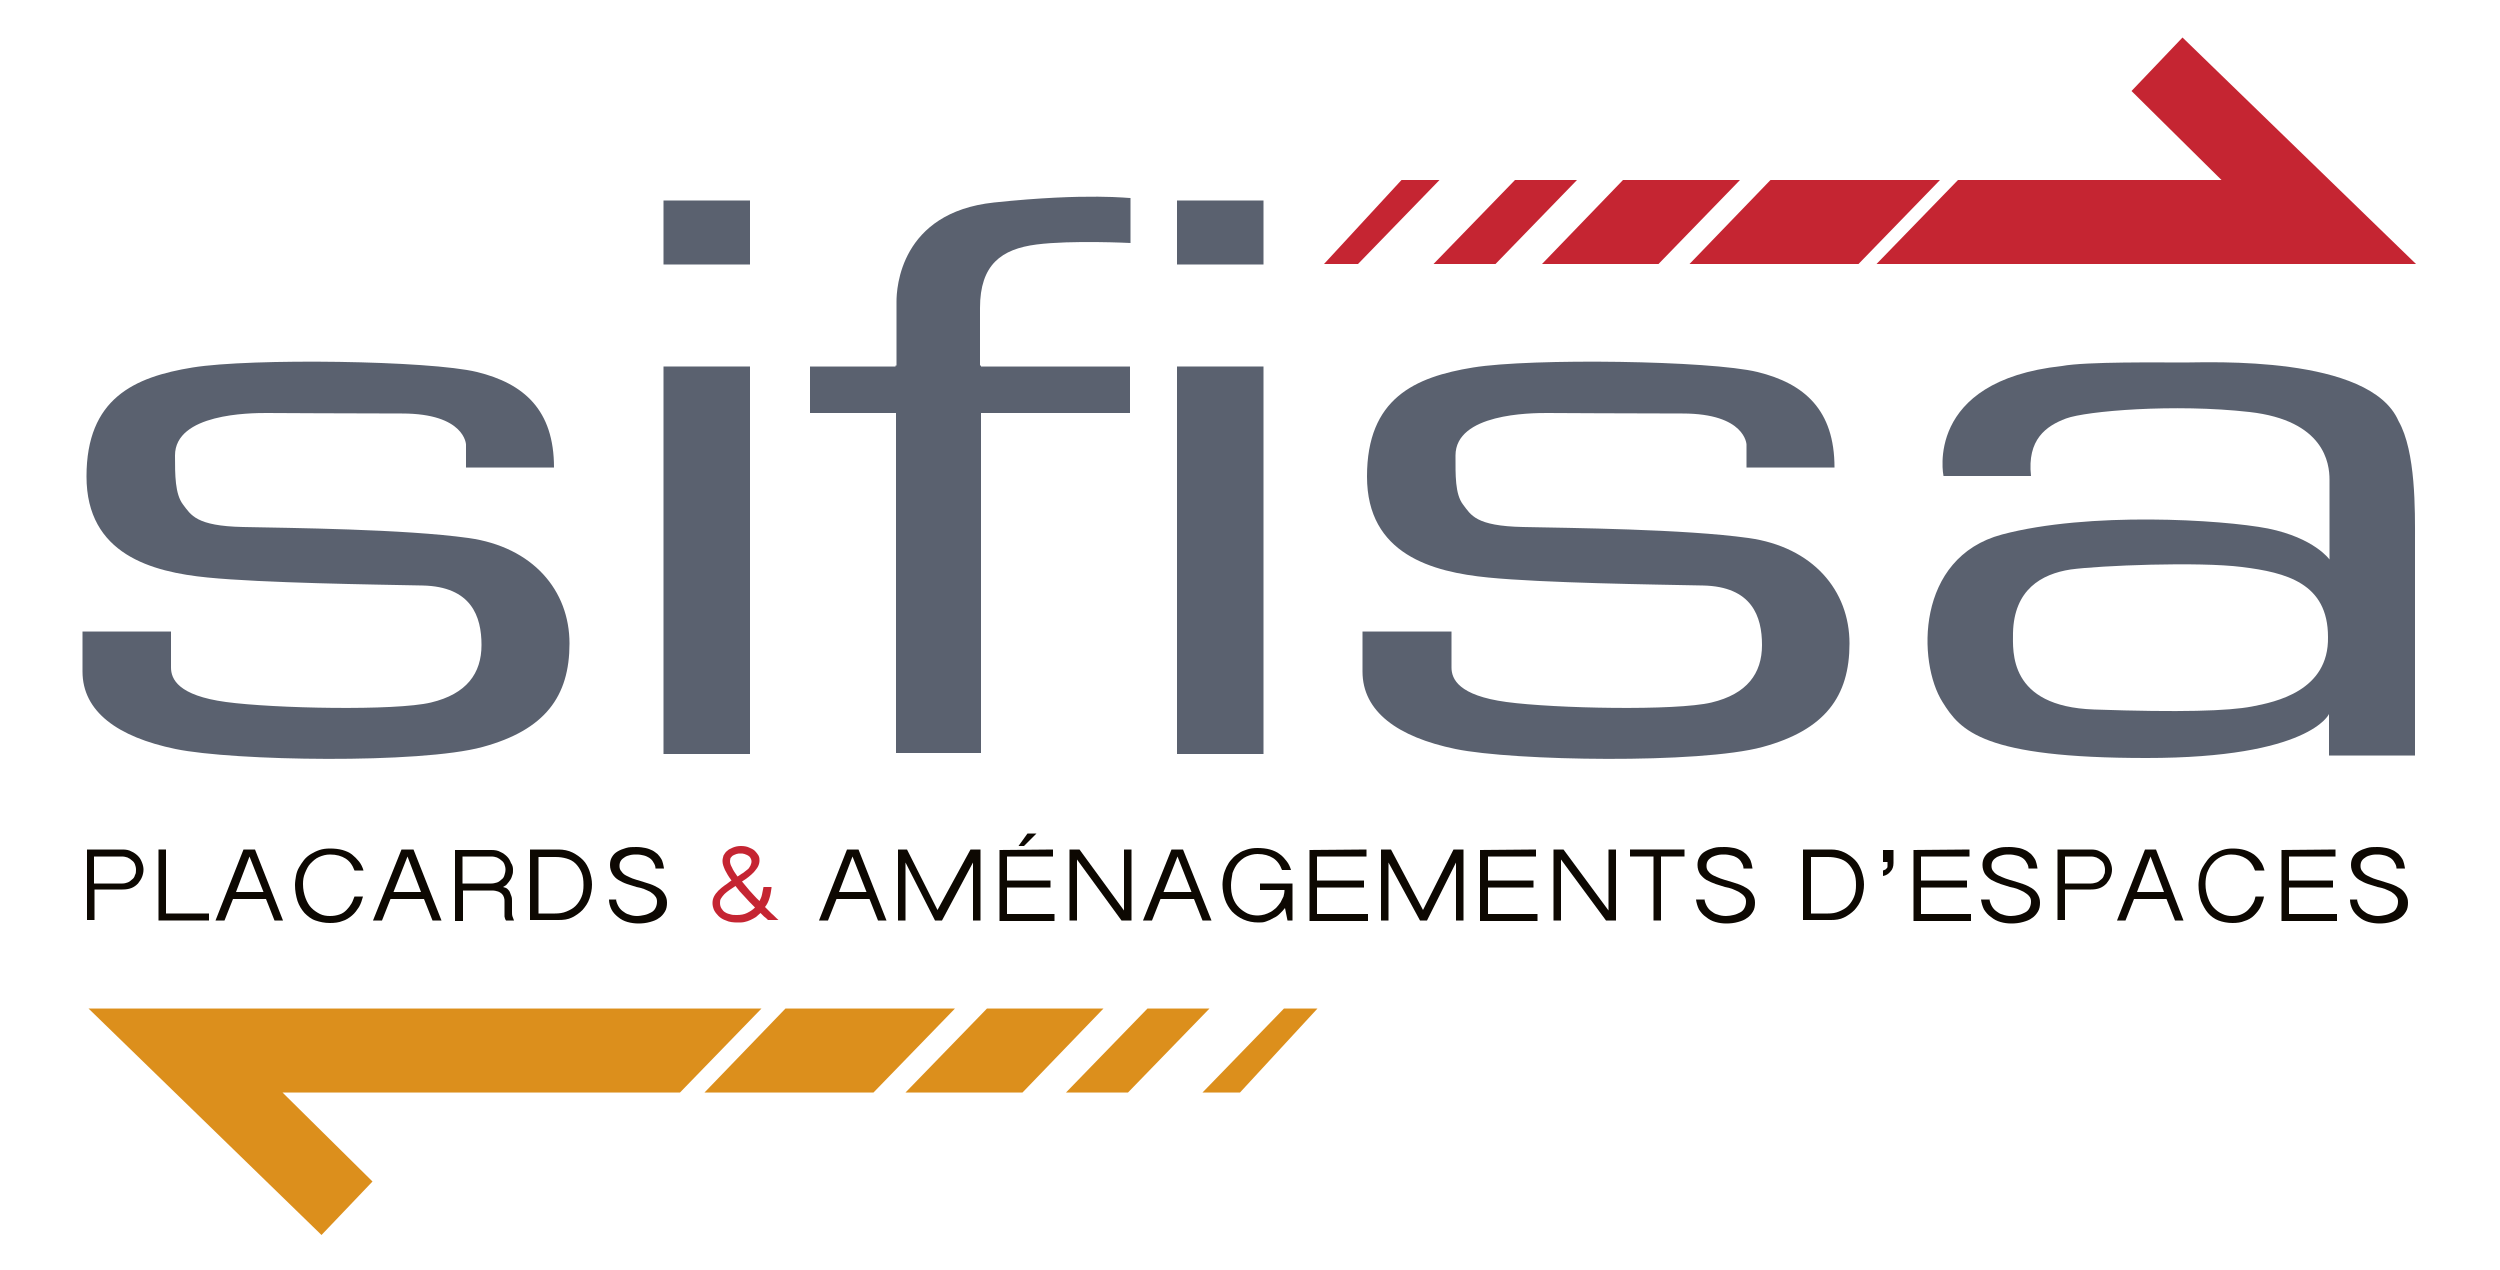 <?xml version="1.0" encoding="utf-8"?>
<!-- Generator: Adobe Illustrator 21.0.2, SVG Export Plug-In . SVG Version: 6.00 Build 0)  -->
<svg version="1.1" id="Calque_1" xmlns="http://www.w3.org/2000/svg" xmlns:xlink="http://www.w3.org/1999/xlink" x="0px" y="0px"
	 viewBox="0 0 500 254" style="enable-background:new 0 0 500 254;" xml:space="preserve">
<style type="text/css">
	.st0{fill:#5A616F;}
	.st1{fill:#C52532;}
	.st2{fill:#DC8F1C;}
	.st3{fill:#0D0802;}
</style>
<path class="st0" d="M93.7,107.6c-12.9-1.8-35.7-2-45.1-2.2s-10.4-2.4-12-4.5S35,95,35,91.1c0-8.4,15-8.5,18.3-8.5
	s14.5,0.1,27.1,0.1s12.8,6.2,12.8,6.2v4.6h17.6c0-11.5-6-16.8-15.4-19.1s-45.2-2.8-56.9-0.9s-21.2,6.2-21.2,21.8
	s13.1,19.1,24.2,20.2s33.2,1.4,43,1.6s11.8,6.2,11.8,11.9s-3,9.8-10.1,11.5s-31.4,1.2-41-0.1s-11-4.6-11-6.9v-7.2H16.5c0,0,0,0,0,8
	c0,8,7,13.1,18.6,15.5s48.9,3,61.4-0.4s17.4-10.1,17.4-20.7S106.6,109.4,93.7,107.6z"/>
<path class="st0" d="M349.7,107.6c-12.9-1.8-35.7-2-45.1-2.2c-9.5-0.2-10.4-2.4-12-4.5s-1.5-5.9-1.5-9.8c0-8.4,15-8.5,18.3-8.5
	s14.5,0.1,27.1,0.1s12.8,6.2,12.8,6.2v4.6h17.6c0-11.5-6-16.8-15.4-19.1s-45.2-2.8-56.9-0.9s-21.2,6.2-21.2,21.8
	s13.1,19.1,24.2,20.2s33.2,1.4,43,1.6s11.8,6.2,11.8,11.9s-3,9.8-10.1,11.5s-31.4,1.2-41-0.1s-11-4.6-11-6.9v-7.2h-17.8c0,0,0,0,0,8
	c0,8,7,13.1,18.6,15.5s48.9,3,61.4-0.4s17.4-10.1,17.4-20.7S362.6,109.4,349.7,107.6z"/>
<rect x="132.7" y="73.3" class="st0" width="17.3" height="77.5"/>
<rect x="132.7" y="40.1" class="st0" width="17.3" height="12.8"/>
<rect x="235.4" y="73.3" class="st0" width="17.3" height="77.5"/>
<rect x="235.4" y="40.1" class="st0" width="17.3" height="12.8"/>
<path class="st0" d="M198.8,40.5c-18.8,2-19.5,17.2-19.5,19.8v12.8h-0.2v0.2H162v9.3h17.2v68h17v-68H226v-9.3h-29.8v-0.2H196
	c0-3.3,0-7.5,0-11.5c0-8.7,4.3-11.8,11.3-12.7s18.8-0.3,18.8-0.3v-9C226.2,39.7,217.7,38.5,198.8,40.5z"/>
<path class="st0" d="M479.7,84.2c-5.7-13.2-38-11.7-42.8-11.7s-19.7-0.2-24.5,0.7c-27.7,3-23.7,22-23.7,22s10.7,0,17.5,0
	c-0.8-7.3,3-10,7-11.5s21.7-3,36.7-1.3s16,10.3,16,13.5v16c0,0-3-4.3-12.3-6.2c-9.3-1.8-35.9-3.4-53.2,1.2
	c-17.3,4.6-16.9,25.6-11.9,33.5c3.6,5.8,8.1,11.2,40.8,11.2s36.5-8.8,36.5-8.8v8.3H483c0,0,0-37.2,0-43S483.2,90.3,479.7,84.2z
	 M450.4,141.3c-4.7,0.9-14.3,1.2-31.6,0.6c-17.2-0.6-16.2-11.7-16.2-15.3c0.2-8.7,5.7-11.8,11.5-12.7c5.8-0.8,25.6-1.6,34.3-0.5
	c8.8,1.1,17.2,3.2,17.2,14C465.8,138.2,455.1,140.4,450.4,141.3z"/>
<polygon class="st1" points="286.7,52.8 299.1,52.8 315.4,36 303,36 "/>
<polygon class="st1" points="391.6,36 375.3,52.8 483.2,52.8 436.5,7.5 426.3,18.2 444.3,36 "/>
<polygon class="st1" points="348,36 324.6,36 308.4,52.8 331.7,52.8 "/>
<polygon class="st1" points="388,36 354.1,36 337.9,52.8 371.7,52.8 "/>
<polygon class="st1" points="287.9,36 280.3,36 264.8,52.8 271.6,52.8 "/>
<polygon class="st2" points="241.9,201.7 229.5,201.7 213.2,218.5 225.6,218.5 "/>
<polygon class="st2" points="136,218.5 152.3,201.7 17.7,201.7 64.3,247 74.5,236.3 56.5,218.5 "/>
<polygon class="st2" points="181.1,218.5 204.5,218.5 220.7,201.7 197.4,201.7 "/>
<polygon class="st2" points="140.9,218.5 174.7,218.5 191,201.7 157.1,201.7 "/>
<polygon class="st2" points="240.5,218.5 248,218.5 263.5,201.7 256.8,201.7 "/>
<path class="st3" d="M17.4,169.9h7.1c0.7,0,1.3,0.1,1.8,0.4c0.5,0.2,1,0.6,1.3,0.9c0.4,0.4,0.6,0.8,0.8,1.3c0.2,0.5,0.3,1,0.3,1.4
	c0,0.5-0.1,1-0.3,1.5c-0.2,0.5-0.5,0.9-0.8,1.3c-0.4,0.4-0.8,0.7-1.3,0.9c-0.5,0.2-1.1,0.3-1.8,0.3h-5.6v6.1h-1.5V169.9z
	 M18.9,176.7h5.6c0.4,0,0.7-0.1,1-0.2s0.6-0.3,0.9-0.6c0.3-0.2,0.5-0.5,0.6-0.9c0.2-0.3,0.2-0.7,0.2-1.1s-0.1-0.7-0.2-1
	s-0.3-0.6-0.6-0.8c-0.2-0.2-0.5-0.4-0.9-0.6c-0.3-0.1-0.7-0.2-1.1-0.2h-5.6v5.4H18.9z"/>
<path class="st3" d="M33.2,169.9v12.8h8.6v1.4H31.7v-14.2L33.2,169.9L33.2,169.9z"/>
<path class="st3" d="M51,169.9l5.6,14.2h-1.7l-1.7-4.3h-6.6l-1.7,4.3h-1.8l5.6-14.2H51z M49.9,171.3l-2.7,7.1h5.5L49.9,171.3z"/>
<path class="st3" d="M60.6,176.8c0,1.1,0.2,2,0.5,2.8s0.7,1.5,1.2,2s1.1,0.9,1.7,1.2c0.6,0.3,1.3,0.4,2,0.4s1.3-0.1,1.9-0.3
	c0.6-0.2,1-0.5,1.4-0.9s0.7-0.8,1-1.3s0.4-1,0.6-1.4h1.7c-0.2,0.7-0.4,1.4-0.8,2.1c-0.4,0.6-0.8,1.2-1.4,1.7s-1.2,0.9-1.9,1.1
	c-0.7,0.3-1.6,0.4-2.5,0.4c-1.1,0-2-0.2-2.9-0.5s-1.6-0.9-2.2-1.5c-0.6-0.7-1.1-1.5-1.4-2.4c-0.3-1-0.5-2-0.5-3.2
	c0-0.6,0.1-1.2,0.2-1.8c0.1-0.6,0.3-1.2,0.6-1.7s0.6-1,1-1.5s0.9-0.9,1.4-1.2c0.5-0.3,1.1-0.6,1.7-0.8c0.6-0.2,1.3-0.3,2.1-0.3
	c0.9,0,1.8,0.1,2.5,0.3c0.7,0.2,1.4,0.5,1.9,0.9s1,0.9,1.4,1.4s0.7,1.1,0.9,1.8h-1.8c-0.4-1.1-1-1.9-1.8-2.4s-1.8-0.8-3.1-0.8
	c-0.8,0-1.5,0.2-2.2,0.5s-1.2,0.8-1.7,1.3s-0.8,1.2-1.1,1.9C60.7,175.3,60.6,176,60.6,176.8z"/>
<path class="st3" d="M82.7,169.9l5.6,14.2h-1.8l-1.7-4.3h-6.7l-1.7,4.3h-1.8l5.7-14.2H82.7z M81.5,171.3l-2.8,7.1h5.5L81.5,171.3z"
	/>
<path class="st3" d="M102.6,173.9c0,0.4,0,0.7-0.1,1s-0.2,0.7-0.4,1c-0.2,0.3-0.4,0.6-0.6,0.8c-0.2,0.3-0.5,0.5-0.9,0.7
	c0.4,0.1,0.7,0.2,0.9,0.4c0.2,0.2,0.4,0.4,0.5,0.7c0.1,0.3,0.2,0.5,0.3,0.8c0.1,0.3,0.1,0.6,0.1,0.9v2.2c0,0.3,0,0.6,0.1,0.9
	s0.2,0.5,0.3,0.8h-1.6c-0.1-0.1-0.1-0.2-0.2-0.4c0-0.1-0.1-0.3-0.1-0.4s0-0.3,0-0.4s0-0.3,0-0.4v-2.2c0-0.3,0-0.5-0.1-0.8
	s-0.2-0.5-0.4-0.7c-0.2-0.2-0.5-0.4-0.8-0.5s-0.7-0.2-1.2-0.2h-5.8v6.1H91V170h7.3c0.7,0,1.3,0.1,1.8,0.4c0.5,0.2,1,0.6,1.3,0.9
	c0.4,0.4,0.6,0.8,0.8,1.3C102.5,173,102.6,173.5,102.6,173.9z M92.5,176.7h5.8c0.4,0,0.7-0.1,1.1-0.2c0.3-0.1,0.6-0.3,0.9-0.6
	c0.3-0.2,0.5-0.5,0.6-0.9c0.1-0.3,0.2-0.7,0.2-1.1s-0.1-0.7-0.2-1s-0.3-0.6-0.6-0.8c-0.2-0.2-0.5-0.4-0.9-0.6
	c-0.3-0.1-0.7-0.2-1.1-0.2h-5.8V176.7z"/>
<path class="st3" d="M106,169.9h5.7c1,0,2,0.2,2.8,0.6s1.5,0.9,2.1,1.5s1,1.4,1.3,2.2c0.3,0.9,0.5,1.8,0.5,2.7c0,1-0.2,1.9-0.5,2.8
	s-0.8,1.6-1.4,2.3c-0.6,0.6-1.3,1.1-2.1,1.5c-0.8,0.4-1.7,0.5-2.7,0.5H106V169.9z M107.6,182.7h3.4c0.8,0,1.6-0.1,2.3-0.4
	c0.7-0.3,1.3-0.6,1.8-1.1s0.9-1.1,1.2-1.8c0.3-0.7,0.4-1.5,0.4-2.4c0-1-0.1-1.8-0.4-2.5s-0.7-1.3-1.2-1.8s-1.1-0.8-1.8-1
	c-0.7-0.2-1.4-0.3-2.2-0.3h-3.4v11.3H107.6z"/>
<path class="st3" d="M123.2,179.7c0,0.5,0.2,1,0.4,1.4c0.2,0.4,0.5,0.8,0.9,1.1c0.4,0.3,0.8,0.6,1.3,0.7c0.5,0.2,1,0.3,1.6,0.3
	c0.5,0,1-0.1,1.5-0.2s0.9-0.3,1.3-0.5c0.4-0.2,0.7-0.5,0.9-0.9s0.3-0.8,0.3-1.3c0-0.4-0.1-0.8-0.4-1.1c-0.2-0.3-0.5-0.5-0.9-0.8
	c-0.4-0.2-0.8-0.4-1.3-0.6s-1-0.3-1.5-0.4c-0.6-0.2-1.3-0.4-1.9-0.6s-1.2-0.5-1.7-0.8s-0.9-0.7-1.2-1.2c-0.3-0.5-0.5-1.1-0.5-1.8
	c0-0.6,0.1-1.1,0.4-1.6s0.6-0.8,1.1-1.1c0.5-0.3,1-0.5,1.7-0.7c0.6-0.2,1.3-0.2,2.1-0.2c0.7,0,1.3,0.1,1.8,0.2s1,0.3,1.4,0.5
	s0.7,0.5,1,0.7c0.3,0.3,0.5,0.6,0.7,0.9s0.3,0.6,0.4,1c0.1,0.3,0.1,0.6,0.2,1h-1.7c0-0.5-0.2-0.9-0.4-1.2c-0.2-0.4-0.5-0.7-0.8-0.9
	c-0.3-0.2-0.7-0.4-1.1-0.5c-0.4-0.1-0.9-0.2-1.4-0.2c-0.4,0-0.9,0-1.3,0.1s-0.8,0.2-1.1,0.4c-0.3,0.2-0.6,0.4-0.8,0.7
	c-0.2,0.3-0.3,0.6-0.3,1.1c0,0.4,0.1,0.8,0.4,1.1c0.2,0.3,0.5,0.6,0.9,0.8c0.4,0.2,0.8,0.4,1.3,0.6s1,0.3,1.6,0.5s1.3,0.4,1.9,0.6
	c0.6,0.2,1.2,0.5,1.7,0.8s0.9,0.7,1.2,1.2s0.5,1,0.5,1.7s-0.1,1.3-0.4,1.8c-0.3,0.5-0.7,1-1.2,1.3c-0.5,0.4-1.1,0.6-1.8,0.8
	c-0.7,0.2-1.5,0.3-2.3,0.3c-0.7,0-1.5-0.1-2.2-0.3c-0.7-0.2-1.3-0.5-1.9-1c-0.5-0.4-1-0.9-1.3-1.5s-0.5-1.3-0.5-2h1.4V179.7z"/>
<path class="st1" d="M154.3,177.6c-0.1,0.7-0.2,1.4-0.4,2c-0.2,0.7-0.5,1.3-0.9,1.8c0.4,0.4,0.8,0.8,1.3,1.3
	c0.5,0.4,0.9,0.9,1.4,1.3h-2.1c-0.3-0.3-0.5-0.5-0.8-0.7c-0.2-0.2-0.5-0.5-0.7-0.7c-0.3,0.3-0.6,0.5-0.9,0.8
	c-0.3,0.2-0.7,0.4-1.1,0.6c-0.4,0.2-0.8,0.3-1.2,0.4s-0.9,0.1-1.4,0.1c-0.9,0-1.7-0.1-2.3-0.4c-0.6-0.2-1.1-0.5-1.5-0.9
	s-0.7-0.8-0.9-1.2c-0.2-0.5-0.3-0.9-0.3-1.4s0.1-0.9,0.3-1.3s0.5-0.8,0.9-1.2c0.4-0.4,0.8-0.7,1.2-1c0.5-0.3,0.9-0.7,1.4-1
	c-0.6-0.8-1-1.5-1.3-2.1c-0.3-0.7-0.5-1.2-0.5-1.8c0-0.4,0.1-0.7,0.2-1.1c0.2-0.3,0.4-0.7,0.7-0.9c0.3-0.3,0.7-0.5,1.2-0.7
	s1-0.3,1.6-0.3s1.2,0.1,1.6,0.3c0.5,0.2,0.9,0.4,1.2,0.7c0.3,0.3,0.5,0.6,0.7,0.9c0.2,0.4,0.2,0.7,0.2,1c0,0.4-0.1,0.8-0.3,1.2
	c-0.2,0.4-0.5,0.7-0.8,1.1c-0.3,0.3-0.7,0.7-1.1,1c-0.4,0.3-0.8,0.6-1.3,0.9c0.5,0.6,1,1.2,1.5,1.8c0.6,0.6,1.2,1.4,2,2.1
	c0.2-0.4,0.4-0.8,0.5-1.3s0.2-0.9,0.3-1.5h1.6V177.6z M147.4,183c0.7,0,1.4-0.1,2-0.4s1.1-0.6,1.6-1.1c-0.8-0.8-1.5-1.5-2.1-2.2
	c-0.7-0.7-1.3-1.4-1.8-2.1c-0.4,0.3-0.8,0.5-1.2,0.8s-0.7,0.5-1,0.8s-0.5,0.6-0.7,0.9s-0.2,0.6-0.2,0.9c0,0.4,0.1,0.8,0.3,1.1
	c0.2,0.3,0.4,0.6,0.8,0.8c0.3,0.2,0.7,0.3,1.1,0.4C146.5,183,146.9,183,147.4,183z M146,172.2c0,0.4,0.1,0.8,0.4,1.3
	c0.2,0.5,0.6,1.1,1.1,1.8c0.4-0.2,0.7-0.5,1.1-0.7c0.3-0.2,0.6-0.5,0.9-0.7s0.4-0.5,0.6-0.8c0.1-0.3,0.2-0.5,0.2-0.8
	s-0.1-0.5-0.2-0.7c-0.1-0.2-0.3-0.4-0.5-0.5s-0.4-0.2-0.7-0.3c-0.3-0.1-0.5-0.1-0.8-0.1s-0.5,0-0.8,0.1s-0.5,0.2-0.7,0.3
	c-0.2,0.1-0.3,0.3-0.5,0.5C146.1,171.7,146,172,146,172.2z"/>
<path class="st3" d="M171.7,169.9l5.6,14.2h-1.7l-1.7-4.3h-6.6l-1.7,4.3h-1.8l5.6-14.2H171.7z M170.5,171.3l-2.7,7.1h5.5
	L170.5,171.3z"/>
<path class="st3" d="M181.4,169.9l6.1,12.1l6.6-12.1h2v14.2h-1.5v-11.6l-6.2,11.6H187l-5.9-11.6v11.6h-1.5v-14.2H181.4z"/>
<path class="st3" d="M210.6,169.9v1.4h-9.2v4.8h8.7v1.4h-8.7v5.3h9.5v1.4h-11V170L210.6,169.9L210.6,169.9z"/>
<path class="st3" d="M215.9,169.9l8.9,12.2v-12.2h1.5v14.2h-2l-8.9-12.2v12.2h-1.5v-14.2H215.9z"/>
<path class="st3" d="M236.6,169.9l5.7,14.2h-1.8l-1.7-4.3h-6.7l-1.7,4.3h-1.8l5.7-14.2H236.6z M235.5,171.3l-2.8,7.1h5.6
	L235.5,171.3z"/>
<path class="st3" d="M246.2,177c0,1,0.1,1.8,0.4,2.6c0.3,0.8,0.7,1.4,1.2,1.9s1.1,0.9,1.7,1.2c0.7,0.3,1.4,0.4,2.1,0.4
	c0.4,0,0.9-0.1,1.3-0.2c0.4-0.1,0.8-0.3,1.2-0.5s0.7-0.5,1.1-0.8c0.3-0.3,0.6-0.7,0.9-1.1c0.2-0.4,0.4-0.8,0.6-1.2
	c0.1-0.4,0.2-0.8,0.2-1.3H252v-1.3h6.5v7.4h-1l-0.5-2.5c-0.3,0.4-0.6,0.7-1,1.1s-0.8,0.7-1.3,0.9c-0.5,0.3-0.9,0.5-1.5,0.7
	c-0.5,0.2-1,0.2-1.5,0.2c-1.1,0-2.1-0.2-3-0.6s-1.6-0.9-2.3-1.6c-0.6-0.7-1.1-1.5-1.4-2.4c-0.3-0.9-0.5-1.9-0.5-3
	c0-0.6,0.1-1.2,0.2-1.8c0.1-0.6,0.4-1.2,0.6-1.7c0.3-0.6,0.6-1.1,1-1.5c0.4-0.5,0.9-0.9,1.4-1.2c0.5-0.4,1.1-0.6,1.7-0.8
	c0.6-0.2,1.3-0.3,2.1-0.3c0.9,0,1.8,0.1,2.5,0.3c0.7,0.2,1.4,0.5,1.9,0.9c0.6,0.4,1,0.9,1.4,1.4s0.7,1.1,0.9,1.8h-1.8
	c-0.4-1.1-1-1.9-1.8-2.4s-1.8-0.8-3.1-0.8c-0.8,0-1.5,0.2-2.2,0.5s-1.2,0.8-1.7,1.3c-0.5,0.6-0.8,1.2-1.1,2
	C246.4,175.4,246.2,176.2,246.2,177z"/>
<path class="st3" d="M273.3,169.9v1.4h-9.9v4.8h9.4v1.4h-9.4v5.3h10.2v1.4h-11.7V170L273.3,169.9L273.3,169.9z"/>
<path class="st3" d="M278.2,169.9l6.4,12.1l6.1-12.1h2v14.2h-1.5v-11.6l-5.8,11.6H284l-6.3-11.6v11.6h-1.5v-14.2H278.2z"/>
<path class="st3" d="M307.2,169.9v1.4h-9.6v4.8h9.1v1.4h-9.1v5.3h9.9v1.4H296V170L307.2,169.9L307.2,169.9z"/>
<path class="st3" d="M312.7,169.9l9,12.2v-12.2h1.5v14.2h-2l-9-12.2v12.2h-1.5v-14.2H312.7z"/>
<path class="st3" d="M336.9,169.9v1.4h-4.7v12.8h-1.5v-12.8H326v-1.4H336.9z"/>
<path class="st3" d="M340.9,179.7c0,0.5,0.2,1,0.4,1.4c0.2,0.4,0.5,0.8,0.9,1.1c0.4,0.3,0.8,0.6,1.3,0.7c0.5,0.2,1.1,0.3,1.7,0.3
	c0.5,0,1.1-0.1,1.5-0.2c0.5-0.1,0.9-0.3,1.3-0.5s0.7-0.5,0.9-0.9c0.2-0.4,0.3-0.8,0.3-1.3c0-0.4-0.1-0.8-0.4-1.1
	c-0.2-0.3-0.6-0.5-1-0.8c-0.4-0.2-0.8-0.4-1.3-0.6s-1-0.3-1.5-0.4c-0.6-0.2-1.3-0.4-1.9-0.6s-1.2-0.5-1.8-0.8
	c-0.5-0.3-0.9-0.7-1.3-1.2c-0.3-0.5-0.5-1.1-0.5-1.8c0-0.6,0.1-1.1,0.4-1.6s0.6-0.8,1.1-1.1c0.5-0.3,1-0.5,1.7-0.7s1.4-0.2,2.2-0.2
	c0.7,0,1.3,0.1,1.9,0.2c0.5,0.1,1,0.3,1.4,0.5s0.7,0.5,1,0.7c0.3,0.3,0.5,0.6,0.7,0.9s0.3,0.6,0.4,1c0.1,0.3,0.1,0.6,0.2,1h-1.8
	c0-0.5-0.2-0.9-0.4-1.2c-0.2-0.4-0.5-0.7-0.8-0.9c-0.3-0.2-0.7-0.4-1.2-0.5c-0.4-0.1-0.9-0.2-1.4-0.2c-0.4,0-0.9,0-1.3,0.1
	s-0.8,0.2-1.2,0.4c-0.3,0.2-0.6,0.4-0.8,0.7c-0.2,0.3-0.3,0.6-0.3,1.1c0,0.4,0.1,0.8,0.4,1.1c0.2,0.3,0.6,0.6,1,0.8
	c0.4,0.2,0.9,0.4,1.4,0.6s1,0.3,1.6,0.5c0.7,0.2,1.3,0.4,1.9,0.6s1.2,0.5,1.7,0.8s0.9,0.7,1.2,1.2c0.3,0.5,0.5,1,0.5,1.7
	s-0.1,1.3-0.4,1.8s-0.7,1-1.2,1.3c-0.5,0.4-1.1,0.6-1.8,0.8c-0.7,0.2-1.5,0.3-2.3,0.3s-1.5-0.1-2.2-0.3c-0.7-0.2-1.3-0.5-1.9-1
	c-0.6-0.4-1-0.9-1.4-1.5c-0.3-0.6-0.5-1.3-0.6-2h1.7V179.7z"/>
<path class="st3" d="M360.6,169.9h5.6c1,0,1.9,0.2,2.7,0.6c0.8,0.4,1.5,0.9,2.1,1.5s1,1.4,1.3,2.2c0.3,0.9,0.5,1.8,0.5,2.7
	c0,1-0.2,1.9-0.5,2.8s-0.8,1.6-1.4,2.3c-0.6,0.6-1.3,1.1-2.1,1.5c-0.8,0.4-1.7,0.5-2.6,0.5h-5.6V169.9z M362.2,182.7h3.4
	c0.8,0,1.5-0.1,2.2-0.4s1.3-0.6,1.8-1.1s0.9-1.1,1.2-1.8c0.3-0.7,0.4-1.5,0.4-2.4c0-1-0.1-1.8-0.4-2.5s-0.7-1.3-1.2-1.8
	s-1.1-0.8-1.8-1c-0.7-0.2-1.4-0.3-2.2-0.3h-3.4V182.7z"/>
<path class="st3" d="M378.7,170v2.6c0,0.7-0.2,1.3-0.6,1.7c-0.4,0.5-0.9,0.8-1.5,0.9v-1.1c0.2-0.1,0.3-0.1,0.5-0.2
	c0.1-0.1,0.2-0.2,0.3-0.3c0.1-0.1,0.1-0.3,0.1-0.4c0-0.2,0-0.3,0-0.5v-0.3h-0.9V170H378.7z"/>
<path class="st3" d="M393.9,169.9v1.4h-9.7v4.8h9.2v1.4h-9.2v5.3h10v1.4h-11.5V170L393.9,169.9L393.9,169.9z"/>
<path class="st3" d="M397.9,179.7c0,0.5,0.2,1,0.4,1.4c0.2,0.4,0.5,0.8,0.9,1.1c0.4,0.3,0.8,0.6,1.3,0.7c0.5,0.2,1.1,0.3,1.7,0.3
	c0.5,0,1.1-0.1,1.5-0.2c0.5-0.1,0.9-0.3,1.3-0.5s0.7-0.5,0.9-0.9c0.2-0.4,0.3-0.8,0.3-1.3c0-0.4-0.1-0.8-0.4-1.1
	c-0.2-0.3-0.6-0.5-1-0.8c-0.4-0.2-0.8-0.4-1.3-0.6s-1-0.3-1.5-0.4c-0.6-0.2-1.3-0.4-1.9-0.6s-1.2-0.5-1.8-0.8
	c-0.5-0.3-0.9-0.7-1.3-1.2c-0.3-0.5-0.5-1.1-0.5-1.8c0-0.6,0.1-1.1,0.4-1.6s0.6-0.8,1.1-1.1c0.5-0.3,1-0.5,1.7-0.7s1.4-0.2,2.2-0.2
	c0.7,0,1.3,0.1,1.9,0.2c0.5,0.1,1,0.3,1.4,0.5s0.7,0.5,1,0.7c0.3,0.3,0.5,0.6,0.7,0.9s0.3,0.6,0.4,1c0.1,0.3,0.1,0.6,0.2,1h-1.8
	c0-0.5-0.2-0.9-0.4-1.2c-0.2-0.4-0.5-0.7-0.8-0.9c-0.3-0.2-0.7-0.4-1.2-0.5c-0.4-0.1-0.9-0.2-1.4-0.2c-0.4,0-0.9,0-1.3,0.1
	s-0.8,0.2-1.2,0.4c-0.3,0.2-0.6,0.4-0.8,0.7c-0.2,0.3-0.3,0.6-0.3,1.1c0,0.4,0.1,0.8,0.4,1.1c0.2,0.3,0.6,0.6,1,0.8
	c0.4,0.2,0.9,0.4,1.4,0.6s1,0.3,1.6,0.5c0.7,0.2,1.3,0.4,1.9,0.6s1.2,0.5,1.7,0.8s0.9,0.7,1.2,1.2c0.3,0.5,0.5,1,0.5,1.7
	s-0.1,1.3-0.4,1.8s-0.7,1-1.2,1.3c-0.5,0.4-1.1,0.6-1.8,0.8c-0.7,0.2-1.5,0.3-2.3,0.3s-1.5-0.1-2.2-0.3c-0.7-0.2-1.3-0.5-1.9-1
	c-0.6-0.4-1-0.9-1.4-1.5c-0.3-0.6-0.5-1.3-0.6-2h1.7V179.7z"/>
<path class="st3" d="M471.4,179.7c0,0.5,0.2,1,0.4,1.4c0.2,0.4,0.5,0.8,0.9,1.1c0.4,0.3,0.8,0.6,1.3,0.7c0.5,0.2,1,0.3,1.6,0.3
	c0.5,0,1-0.1,1.5-0.2s0.9-0.3,1.3-0.5s0.7-0.5,0.9-0.9c0.2-0.4,0.3-0.8,0.3-1.3c0-0.4-0.1-0.8-0.4-1.1c-0.2-0.3-0.5-0.5-0.9-0.8
	c-0.4-0.2-0.8-0.4-1.3-0.6s-1-0.3-1.5-0.4c-0.6-0.2-1.3-0.4-1.9-0.6s-1.2-0.5-1.7-0.8s-0.9-0.7-1.2-1.2c-0.3-0.5-0.5-1.1-0.5-1.8
	c0-0.6,0.1-1.1,0.4-1.6s0.6-0.8,1.1-1.1c0.5-0.3,1-0.5,1.7-0.7c0.6-0.2,1.3-0.2,2.1-0.2c0.7,0,1.3,0.1,1.8,0.2s1,0.3,1.4,0.5
	s0.7,0.5,1,0.7c0.3,0.3,0.5,0.6,0.7,0.9s0.3,0.6,0.4,1c0.1,0.3,0.1,0.6,0.2,1h-1.7c0-0.5-0.2-0.9-0.4-1.2c-0.2-0.4-0.5-0.7-0.8-0.9
	c-0.3-0.2-0.7-0.4-1.1-0.5s-0.9-0.2-1.4-0.2c-0.4,0-0.9,0-1.3,0.1s-0.8,0.2-1.1,0.4c-0.3,0.2-0.6,0.4-0.8,0.7
	c-0.2,0.3-0.3,0.6-0.3,1.1c0,0.4,0.1,0.8,0.4,1.1c0.2,0.3,0.5,0.6,0.9,0.8c0.4,0.2,0.8,0.4,1.3,0.6s1,0.3,1.6,0.5s1.3,0.4,1.9,0.6
	s1.2,0.5,1.7,0.8s0.9,0.7,1.2,1.2c0.3,0.5,0.5,1,0.5,1.7s-0.1,1.3-0.4,1.8s-0.7,1-1.2,1.3c-0.5,0.4-1.1,0.6-1.8,0.8
	c-0.7,0.2-1.5,0.3-2.3,0.3c-0.7,0-1.5-0.1-2.2-0.3c-0.7-0.2-1.3-0.5-1.9-1c-0.5-0.4-1-0.9-1.3-1.5s-0.5-1.3-0.5-2h1.4V179.7z"/>
<path class="st3" d="M411.5,169.9h6.7c0.7,0,1.3,0.1,1.8,0.4c0.5,0.2,1,0.6,1.3,0.9c0.4,0.4,0.6,0.8,0.8,1.3c0.2,0.5,0.3,1,0.3,1.4
	c0,0.5-0.1,1-0.3,1.5c-0.2,0.5-0.5,0.9-0.8,1.3c-0.4,0.4-0.8,0.7-1.3,0.9c-0.5,0.2-1.1,0.3-1.8,0.3H413v6.1h-1.5V169.9z M413,176.7
	h5.2c0.4,0,0.7-0.1,1.1-0.2c0.3-0.1,0.6-0.3,0.9-0.6c0.3-0.2,0.5-0.5,0.6-0.9c0.2-0.3,0.2-0.7,0.2-1.1s-0.1-0.7-0.2-1
	s-0.3-0.6-0.6-0.8c-0.2-0.2-0.5-0.4-0.9-0.6c-0.3-0.1-0.7-0.2-1.1-0.2H413V176.7z"/>
<path class="st3" d="M431.2,169.9l5.5,14.2H435l-1.7-4.3h-6.5l-1.7,4.3h-1.7l5.6-14.2H431.2z M430.1,171.3l-2.7,7.1h5.4L430.1,171.3
	z"/>
<path class="st3" d="M441.1,176.8c0,1.1,0.2,2,0.5,2.8s0.7,1.5,1.2,2s1,0.9,1.7,1.2c0.6,0.3,1.3,0.4,1.9,0.4c0.7,0,1.3-0.1,1.8-0.3
	c0.5-0.2,1-0.5,1.4-0.9s0.7-0.8,1-1.3s0.4-1,0.5-1.4h1.7c-0.1,0.7-0.4,1.4-0.7,2.1c-0.3,0.6-0.8,1.2-1.3,1.7s-1.2,0.9-1.9,1.1
	c-0.7,0.3-1.5,0.4-2.4,0.4c-1,0-2-0.2-2.8-0.5s-1.6-0.9-2.1-1.5c-0.6-0.7-1-1.5-1.4-2.4c-0.3-1-0.5-2-0.5-3.2c0-0.6,0.1-1.2,0.2-1.8
	c0.1-0.6,0.3-1.2,0.6-1.7c0.3-0.5,0.6-1,1-1.5s0.8-0.9,1.3-1.2c0.5-0.3,1.1-0.6,1.7-0.8c0.6-0.2,1.3-0.3,2-0.3
	c0.9,0,1.7,0.1,2.4,0.3c0.7,0.2,1.3,0.5,1.9,0.9c0.5,0.4,1,0.9,1.3,1.4c0.4,0.5,0.6,1.1,0.8,1.8H451c-0.4-1.1-1-1.9-1.8-2.4
	s-1.8-0.8-3-0.8c-0.8,0-1.5,0.2-2.1,0.5s-1.2,0.8-1.6,1.3c-0.5,0.5-0.8,1.2-1.1,1.9C441.2,175.3,441.1,176,441.1,176.8z"/>
<path class="st3" d="M467.1,169.9v1.4h-9.3v4.8h8.8v1.4h-8.8v5.3h9.6v1.4h-11.1V170L467.1,169.9L467.1,169.9z"/>
<polygon class="st3" points="203.7,169.2 205.5,166.7 207.3,166.7 204.8,169.2 "/>
</svg>
